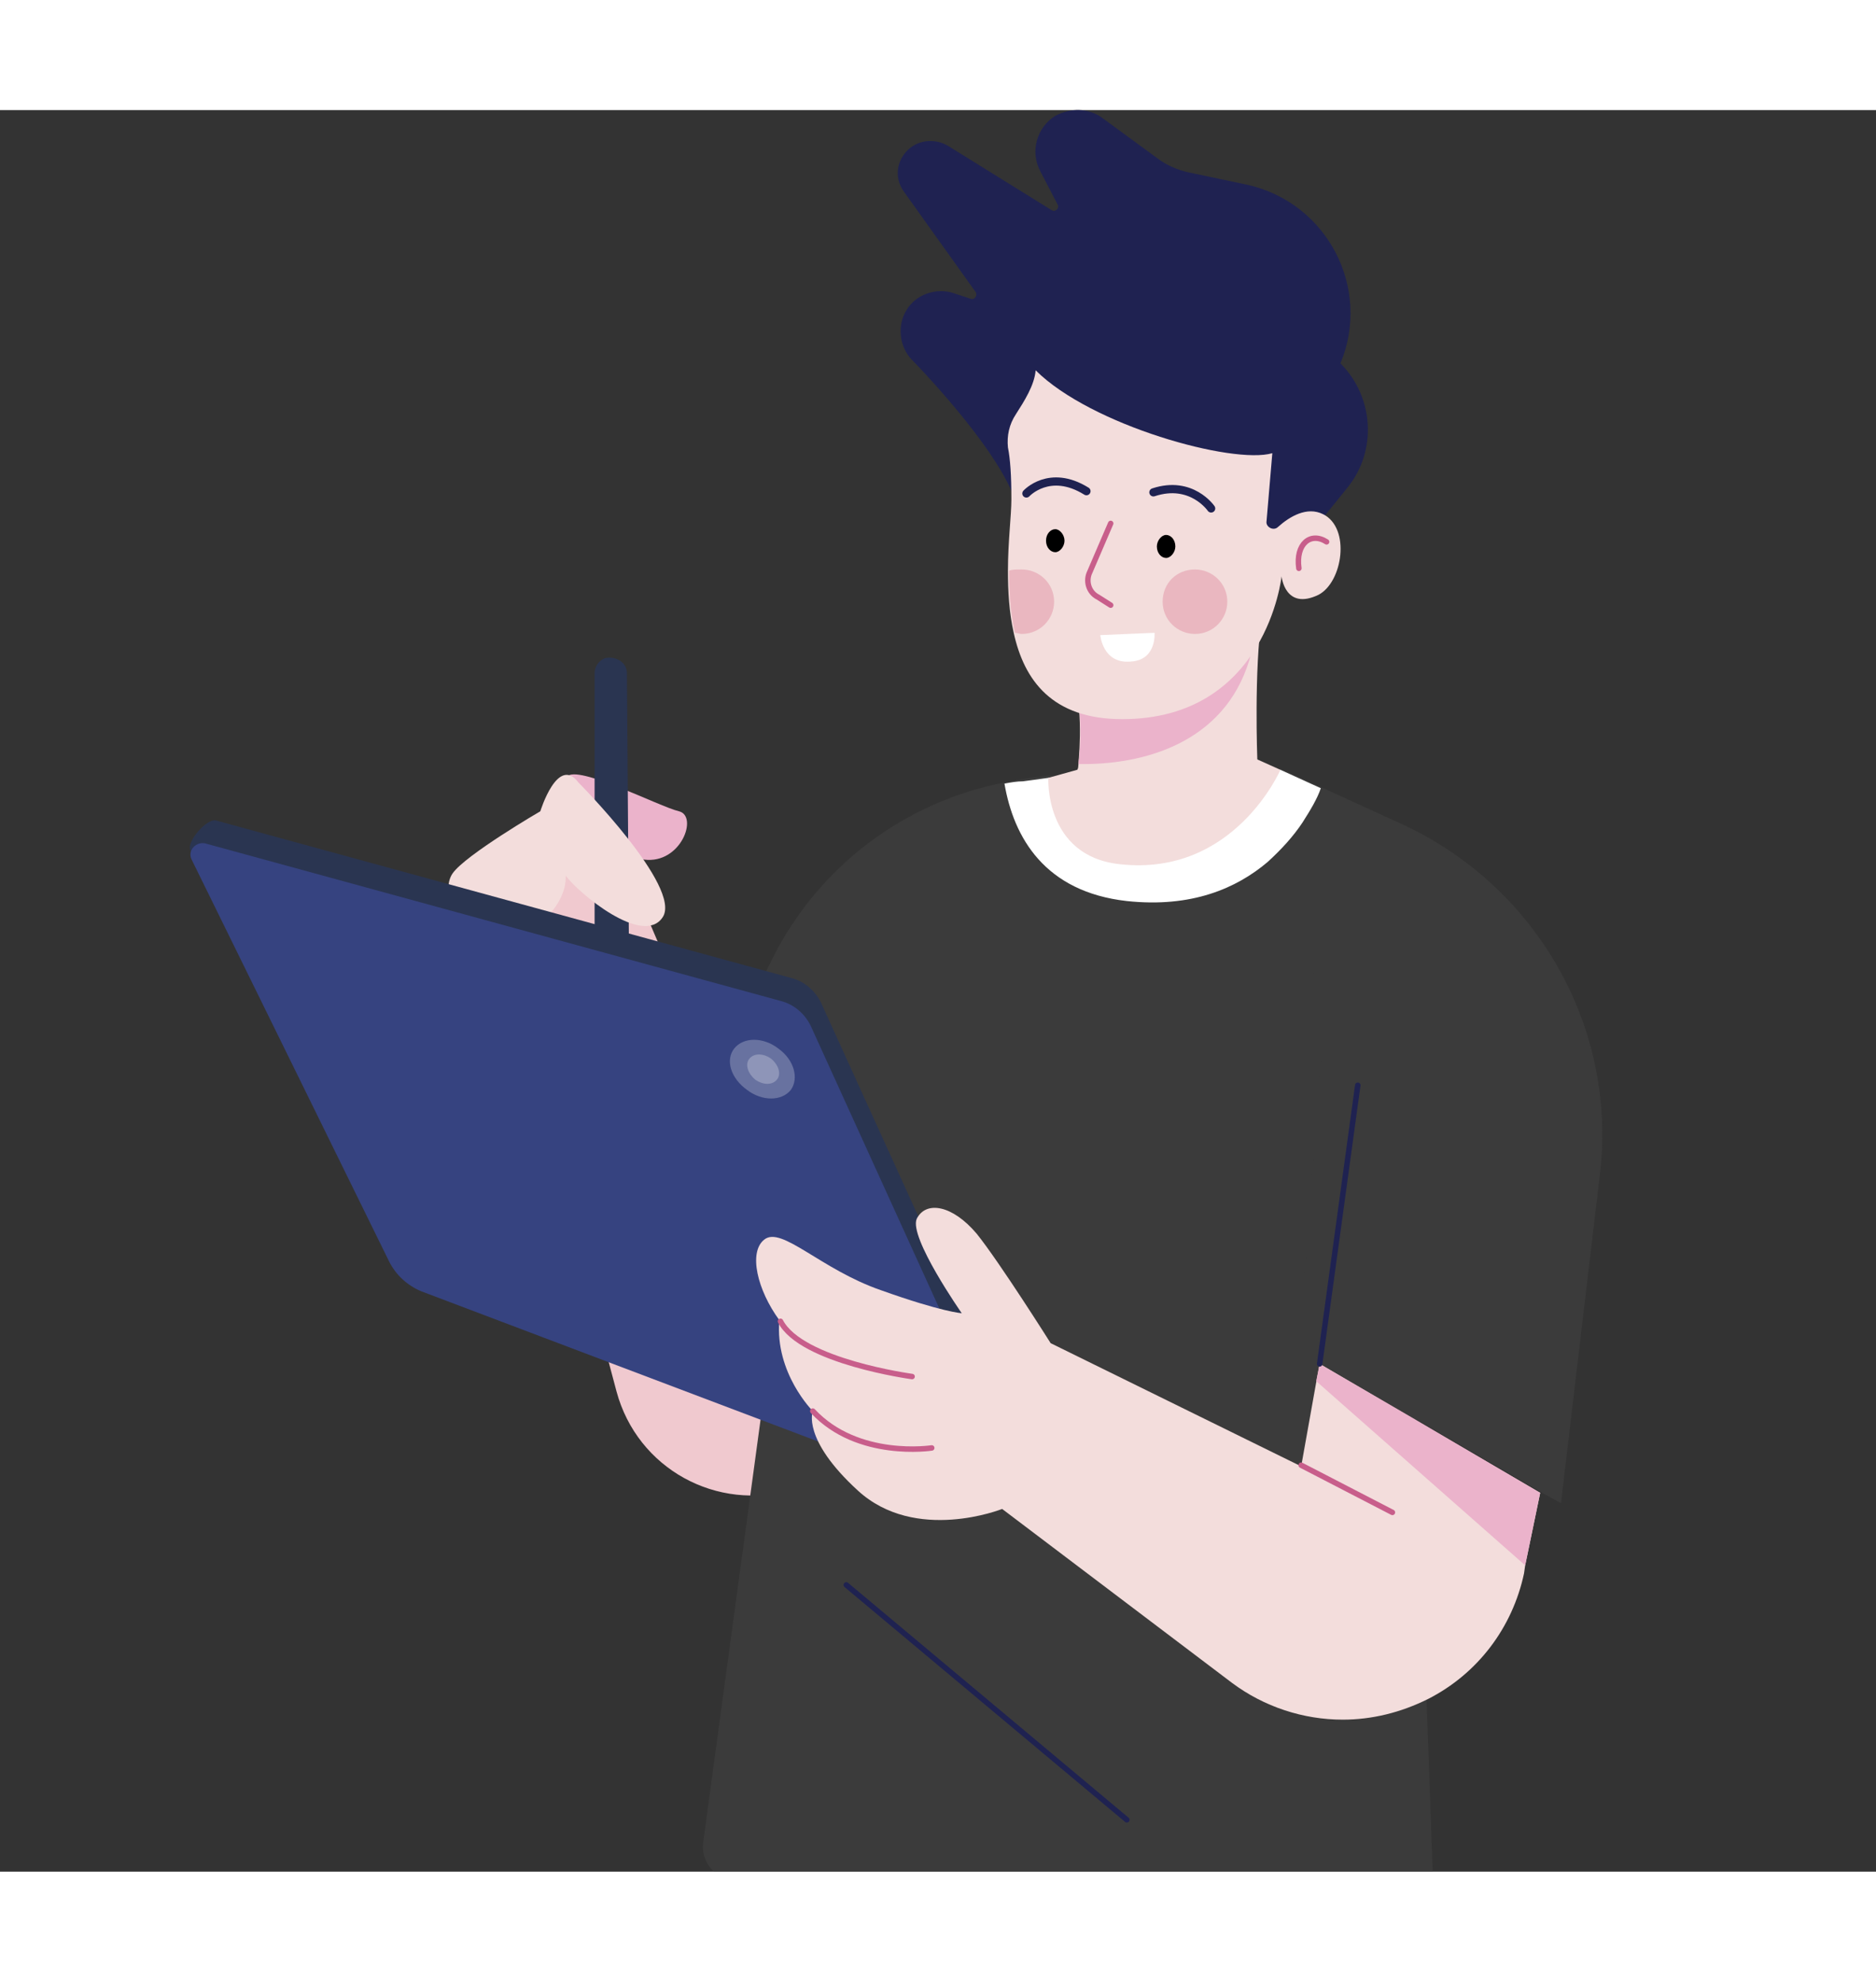 <svg width="160" height="169" viewBox="0 0 180 169" fill="none" xmlns="http://www.w3.org/2000/svg">
    <rect x="0" y="0" width="180" height="169" fill="#333333" stroke="none"/>
    <g clip-path="url(#clip0_2_231)">
        <path d="M46.859 76.768L59.156 122.939C61.15 130.34 68.794 134.537 76.105 132.328L84.413 129.788L59.377 71.024L46.859 76.768Z"
              fill="#F0C9CF"/>
        <path d="M54.392 63.955C55.389 62.74 63.255 66.827 65.138 67.269C67.021 67.71 65.359 72.35 61.814 71.908C58.38 71.466 57.273 67.821 57.273 67.821L54.392 63.955Z"
              fill="#EBB3CB"/>
        <path d="M60.153 54.014L60.374 84.279L57.051 83.616V54.014C57.051 53.351 57.494 52.799 58.048 52.578C59.156 52.357 60.153 53.02 60.153 54.014Z"
              fill="#2A3551"/>
        <path d="M55.5 64.507C55.5 64.507 65.47 74.559 63.587 77.431C61.704 80.303 55.5 75.111 54.282 73.454C54.392 76.768 50.183 79.971 47.635 79.529C43.758 78.977 42.207 75.001 43.425 73.233C44.644 71.466 51.844 67.269 51.844 67.269C51.844 67.269 53.506 61.856 55.5 64.507Z"
              fill="#F3DDDC"/>
        <path d="M67.464 166.239C67.243 167.895 68.461 169.552 70.123 169.773L133.71 179.052C135.925 179.383 137.809 177.616 137.698 175.517L135.925 125.811L134.596 89.471L124.847 68.263L122.853 63.844H100.587L98.15 64.176C97.596 64.286 96.931 64.397 96.377 64.507C86.74 66.385 78.542 72.571 74.111 81.407L60.374 109.022L73.446 122.166L67.464 166.239Z"
              fill="#3B3B3B"/>
        <path d="M126.509 83.948C126.952 84.942 127.063 86.046 127.063 87.04L124.626 118.963L126.62 120.178L136.036 125.701L147.779 132.549L149.773 133.654L153.539 101.842C155.09 87.924 147.446 74.559 134.707 68.594L126.731 64.949L122.853 63.182L120.084 63.955L118.422 64.397L121.524 72.129L126.509 83.948Z"
              fill="#3B3B3B"/>
        <path d="M92.389 115.539L78.763 85.605C78.21 84.5 77.213 83.616 75.994 83.285L20.716 68.152C19.829 67.931 17.835 70.251 18.278 71.024L38.329 108.248C38.994 109.574 40.102 110.568 41.431 111.12L93.386 130.782L92.389 115.539Z"
              fill="#2A3551"/>
        <path d="M91.392 117.748L77.767 87.814C77.213 86.709 76.216 85.826 74.997 85.494L19.719 70.361C18.832 70.141 17.946 71.024 18.389 71.908L37.333 110.458C37.997 111.783 39.105 112.777 40.434 113.329L92.389 132.991L91.392 117.748Z"
              fill="#364380"/>
        <path d="M77.988 124.817C77.988 124.817 76.88 127.468 82.308 132.439C87.847 137.52 96.156 134.206 96.156 134.206L118.201 150.885C121.303 153.205 125.069 154.42 128.835 154.42C131.605 154.42 134.374 153.757 137.033 152.431C141.797 150.001 145.12 145.583 146.228 140.392L146.338 139.618L147.779 132.659L136.036 125.811L126.62 120.288L126.288 122.056L124.847 130.119L100.809 118.3C100.809 118.3 95.934 110.568 93.719 107.807C91.392 105.045 88.844 104.603 87.958 106.371C87.183 108.138 92.279 115.428 92.279 115.428C92.279 115.428 90.395 115.318 84.524 113.219C78.764 111.231 74.997 107.033 73.335 108.359C71.784 109.574 72.671 113.219 74.776 116.091C74.332 121.172 77.988 124.817 77.988 124.817Z"
              fill="#F3DDDC"/>
        <path d="M126.288 121.945L146.338 139.618L147.779 132.659L135.925 125.701L126.62 120.288L126.288 121.945Z"
              fill="#EBB3CB"/>
        <path d="M96.377 64.618C97.264 69.809 100.255 75.001 108.12 75.884C114.324 76.547 118.644 74.669 121.635 72.129C122.964 70.914 124.072 69.699 124.958 68.373C125.734 67.158 126.398 66.054 126.731 65.059L122.853 63.292L120.084 64.065H100.587L98.15 64.397C97.596 64.397 96.931 64.507 96.377 64.618Z"
              fill="white"/>
        <path d="M107.455 72.35C118.422 73.565 122.854 63.292 122.854 63.292L120.638 62.298C120.638 62.298 120.306 53.682 121.081 48.601L117.979 49.374L102.581 53.351C104.021 56.665 103.578 61.304 103.467 62.85C103.467 63.182 103.357 63.292 103.357 63.292L100.587 64.065C100.587 63.955 100.144 71.576 107.455 72.35Z"
              fill="#F3DDDC"/>
        <path d="M103.467 62.74C109.671 62.85 117.425 60.752 119.862 52.799C120.416 51.031 119.641 49.927 117.979 49.374L102.581 53.351C104.021 56.665 103.689 61.304 103.467 62.74Z"
              fill="#EBB3CB"/>
        <path d="M123.74 43.078L129.279 36.23C132.159 32.695 131.826 27.504 128.614 24.301C131.605 17.121 127.395 8.947 119.752 7.18L113.991 5.965C112.994 5.744 111.997 5.302 111.222 4.75L105.794 0.773C104.464 -0.221 102.692 -0.221 101.252 0.552C99.479 1.657 98.814 3.976 99.811 5.854L101.473 9.057C101.695 9.389 101.252 9.831 100.919 9.61L90.949 3.424C89.62 2.651 87.958 2.872 86.961 3.976C85.964 5.081 85.853 6.627 86.74 7.842L93.608 17.452C93.829 17.784 93.497 18.226 93.165 18.115L91.503 17.563C89.841 17.01 87.847 17.673 86.961 19.22C86.075 20.655 86.297 22.644 87.404 23.859C90.728 27.283 96.82 34.242 97.596 38.218C98.704 43.52 123.74 43.078 123.74 43.078Z"
              fill="#1F2251"/>
        <path d="M96.71 32.364C96.931 33.469 97.042 35.015 97.042 37.335C97.042 38.881 96.71 41.422 96.71 44.183C96.71 46.171 96.82 48.16 97.263 50.148C98.26 54.676 100.919 58.432 107.677 58.432C121.524 58.432 122.964 44.735 122.964 44.735C122.964 44.735 123.296 48.049 126.509 46.503C128.835 45.288 129.611 40.096 126.952 38.771C125.401 37.997 123.74 38.992 122.632 39.986C122.189 40.427 121.413 39.986 121.524 39.433L122.078 32.916C118.311 34.021 104.686 30.265 99.368 24.963C99.257 26.399 98.26 27.946 97.485 29.161C96.82 30.155 96.599 31.259 96.71 32.364Z"
              fill="#F3DDDC"/>
        <path d="M106.569 47.497L105.351 46.724C104.464 46.282 104.132 45.177 104.575 44.294L106.569 39.654"
              stroke="#C85E8B" stroke-width="0.525" stroke-miterlimit="9" stroke-linecap="round"/>
        <path d="M111 41.863C111 42.526 111.443 42.968 111.886 42.968C112.33 42.968 112.773 42.416 112.773 41.863C112.773 41.201 112.33 40.759 111.886 40.759C111.443 40.759 111 41.311 111 41.863Z"
              fill="black"/>
        <path d="M100.365 41.311C100.365 41.974 100.809 42.416 101.252 42.416C101.695 42.416 102.138 41.863 102.138 41.311C102.138 40.759 101.695 40.206 101.252 40.206C100.809 40.206 100.365 40.648 100.365 41.311Z"
              fill="black"/>
        <path d="M116.207 38.218C116.207 38.218 114.324 35.457 110.668 36.672" stroke="#1F2251"
              stroke-width="0.788" stroke-miterlimit="10" stroke-linecap="round" stroke-linejoin="round"/>
        <path d="M98.482 36.782C98.482 36.782 100.698 34.352 104.243 36.561" stroke="#1F2251"
              stroke-width="0.788" stroke-miterlimit="10" stroke-linecap="round" stroke-linejoin="round"/>
        <path d="M110.779 50.148L105.572 50.369C105.572 50.369 105.794 53.13 108.452 52.909C111 52.799 110.779 50.148 110.779 50.148Z"
              fill="white"/>
        <path d="M127.284 41.422C125.734 40.428 124.293 41.642 124.626 43.962" stroke="#C85E8B"
              stroke-width="0.525" stroke-miterlimit="9" stroke-linecap="round"/>
        <path d="M111.554 47.165C111.554 48.933 112.994 50.258 114.656 50.258C116.428 50.258 117.758 48.822 117.758 47.165C117.758 45.398 116.317 44.073 114.656 44.073C112.883 44.073 111.554 45.398 111.554 47.165Z"
              fill="#EAB7C0"/>
        <path d="M96.82 44.183C96.82 46.171 96.931 48.16 97.374 50.148C97.596 50.148 97.817 50.258 98.039 50.258C99.811 50.258 101.141 48.822 101.141 47.165C101.141 45.398 99.701 44.073 98.039 44.073C97.485 44.073 97.153 44.073 96.82 44.183Z"
              fill="#EAB7C0"/>
        <path d="M124.847 130.009L133.599 134.537" stroke="#C85E8B" stroke-width="0.525" stroke-miterlimit="9"
              stroke-linecap="round"/>
        <path d="M74.886 116.201C76.88 120.067 87.515 121.503 87.515 121.503" stroke="#C85E8B"
              stroke-width="0.525" stroke-miterlimit="9" stroke-linecap="round"/>
        <path d="M77.988 124.817C82.309 129.456 89.398 128.352 89.398 128.352" stroke="#C85E8B"
              stroke-width="0.525" stroke-miterlimit="9" stroke-linecap="round"/>
        <path d="M126.62 120.288L130.276 93.558" stroke="#1F2251" stroke-width="0.525" stroke-miterlimit="10"
              stroke-linecap="round" stroke-linejoin="round"/>
        <path d="M81.201 141.496L108.12 164.029" stroke="#1F2251" stroke-width="0.525" stroke-miterlimit="10"
              stroke-linecap="round" stroke-linejoin="round"/>
        <path opacity="0.25"
              d="M74.665 90.023C73.225 88.918 71.341 88.918 70.455 90.023C69.569 91.127 70.123 92.895 71.674 93.999C73.114 95.104 74.997 95.104 75.883 93.999C76.659 92.895 76.216 91.127 74.665 90.023Z"
              fill="white"/>
        <path opacity="0.25"
              d="M74 91.017C73.225 90.465 72.338 90.465 71.895 91.017C71.452 91.569 71.785 92.453 72.449 93.005C73.225 93.558 74.111 93.558 74.554 93.005C74.997 92.453 74.665 91.569 74 91.017Z"
              fill="white"/>
    </g>
    <defs>
        <clipPath id="clip0_2_231">
            <rect width="185" height="169" fill="white" transform="matrix(-1 0 0 1 185 0)"/>
        </clipPath>
    </defs>
</svg>
